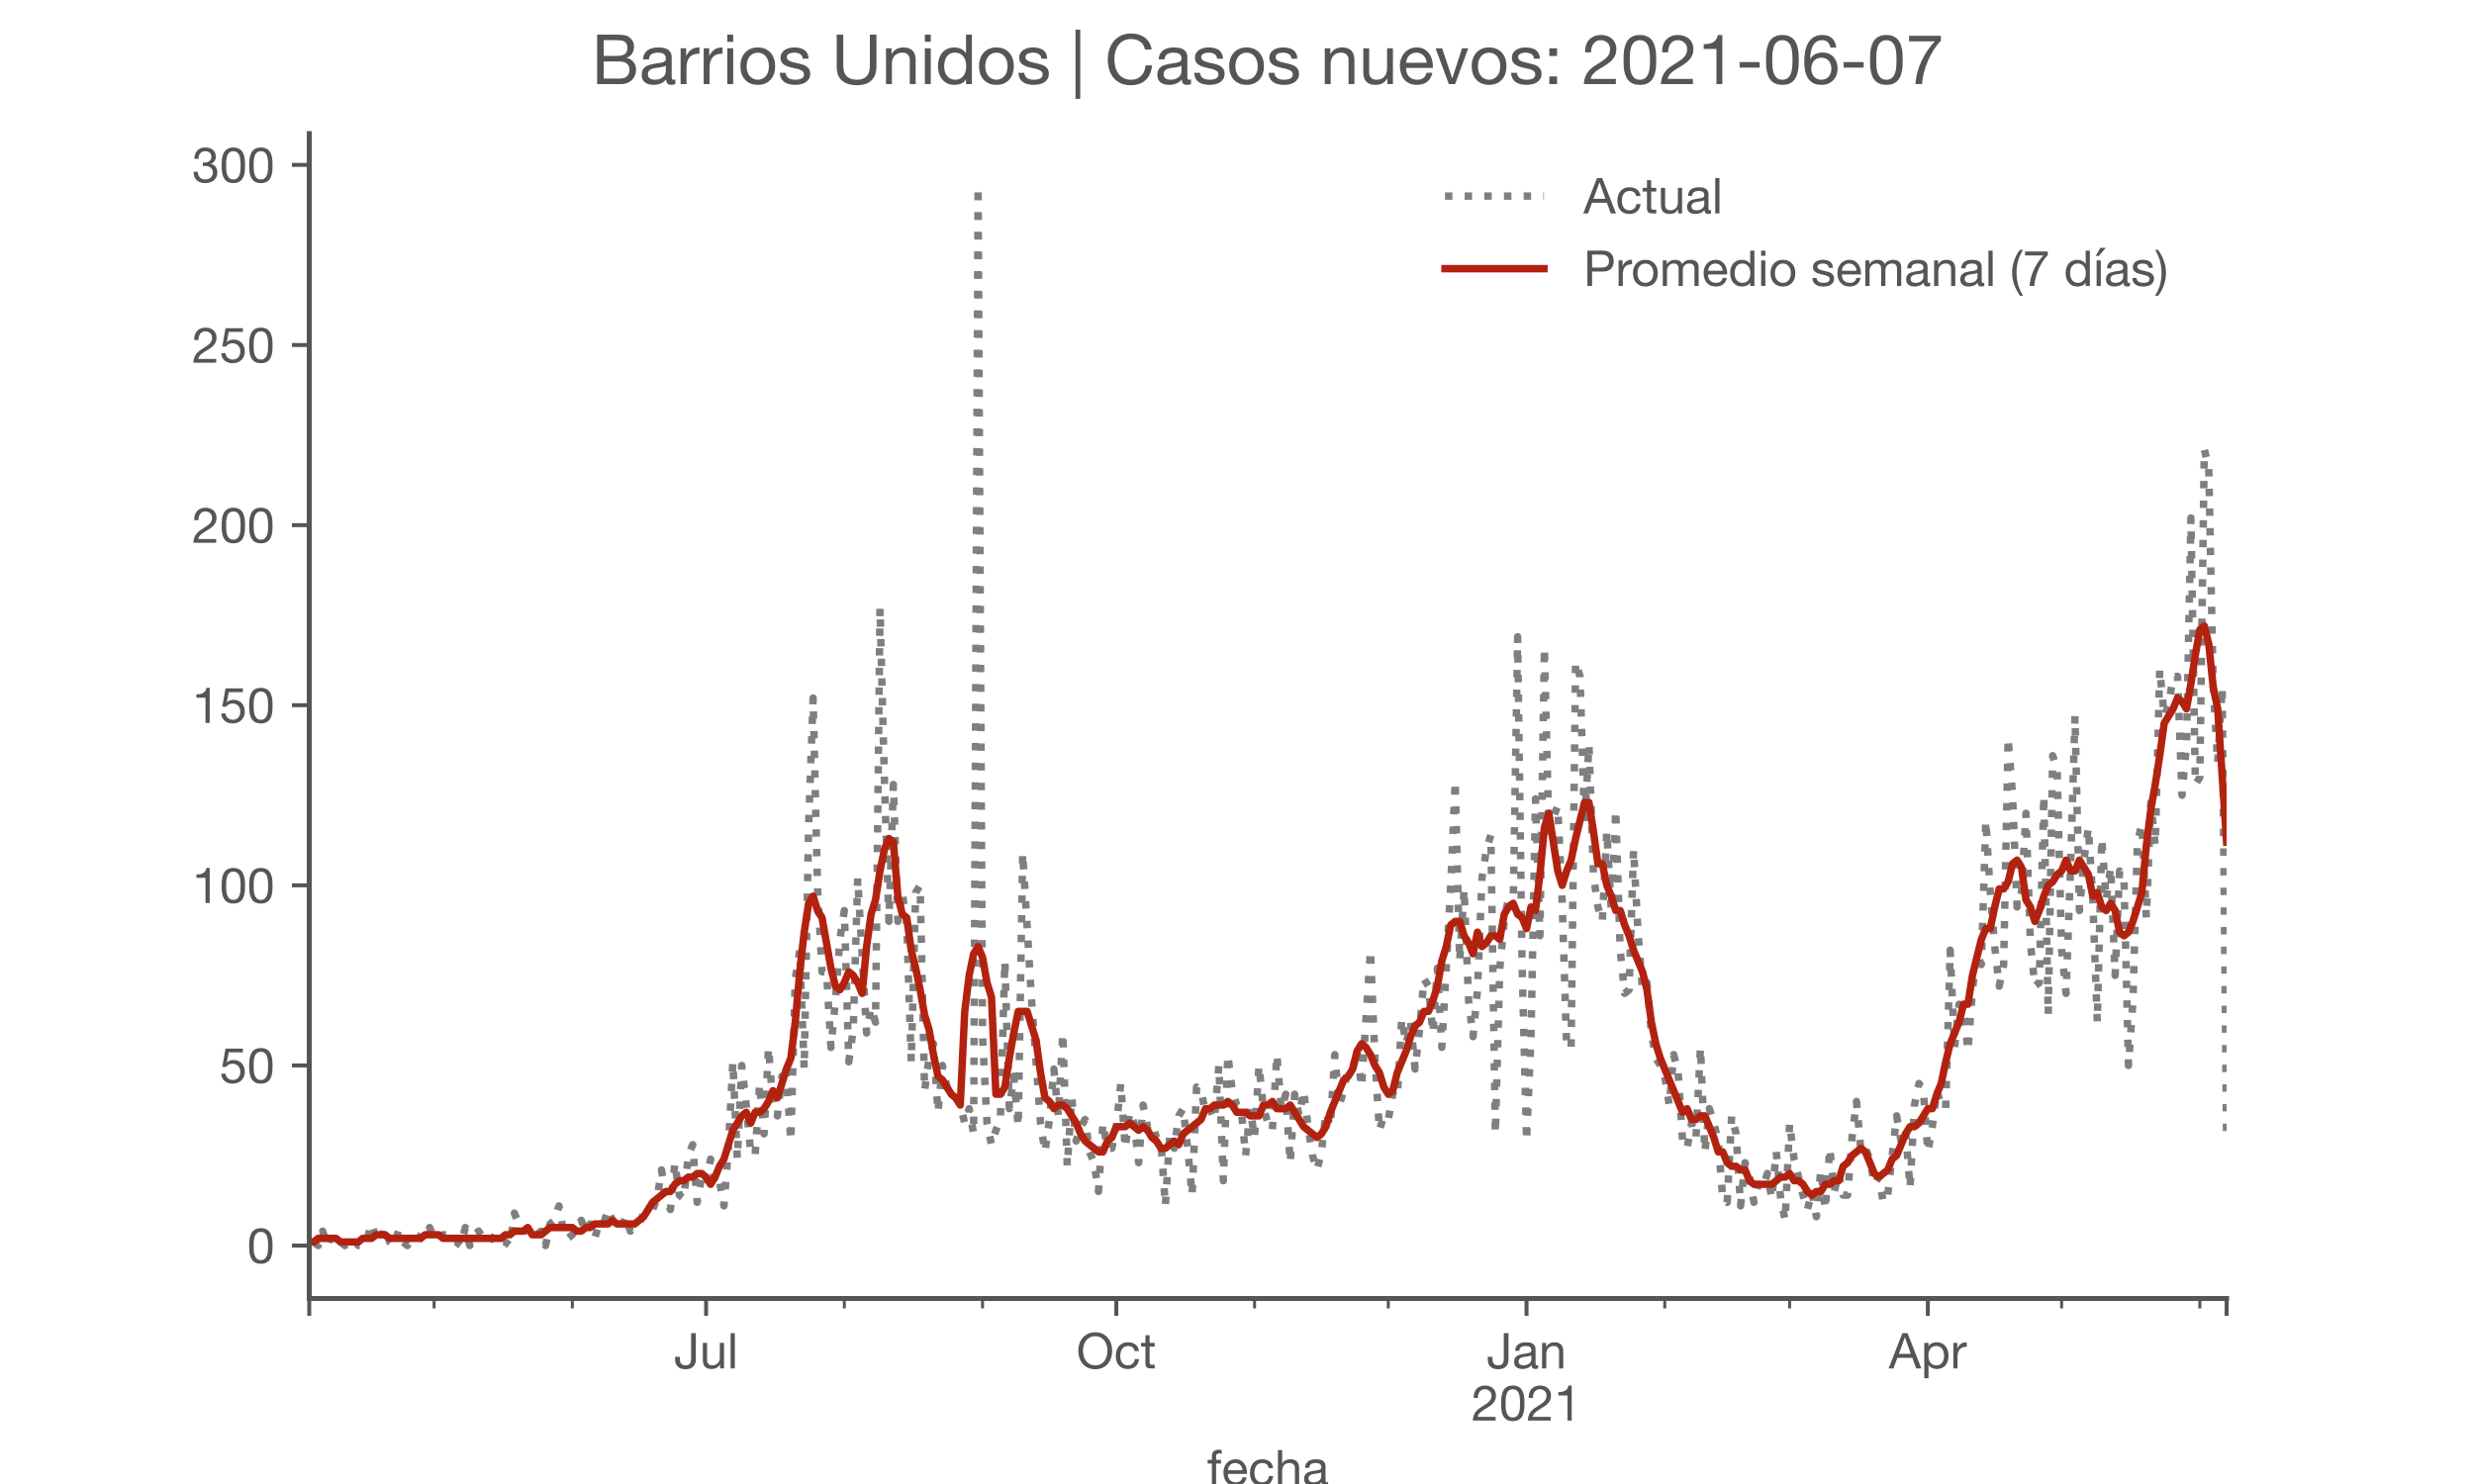 <?xml version="1.0" encoding="utf-8" standalone="no"?>
<!DOCTYPE svg PUBLIC "-//W3C//DTD SVG 1.1//EN"
  "http://www.w3.org/Graphics/SVG/1.1/DTD/svg11.dtd">
<!-- Created with matplotlib (https://matplotlib.org/) -->
<svg height="300pt" version="1.1" viewBox="0 0 500 300" width="500pt" xmlns="http://www.w3.org/2000/svg" xmlns:xlink="http://www.w3.org/1999/xlink">
 <defs>
  <style type="text/css">*{stroke-linecap:butt;stroke-linejoin:round;}</style>
 </defs>
 <g id="figure_1">
  <g id="patch_1">
   <path d="M 0 300 
L 500 300 
L 500 0 
L 0 0 
z
" style="fill:#ffffff;"/>
  </g>
  <g id="axes_1">
   <g id="patch_2">
    <path d="M 62.5 262.5 
L 450 262.5 
L 450 27 
L 62.5 27 
z
" style="fill:#ffffff;"/>
   </g>
   <g id="matplotlib.axis_1">
    <g id="xtick_1">
     <g id="line2d_1">
      <defs>
       <path d="M 0 0 
L 0 3.5 
" id="m841f7783f9" style="stroke:#555555;stroke-width:0.8;"/>
      </defs>
      <g>
       <use style="fill:#555555;stroke:#555555;stroke-width:0.8;" x="62.5" xlink:href="#m841f7783f9" y="262.5"/>
      </g>
     </g>
    </g>
    <g id="xtick_2">
     <g id="line2d_2">
      <g>
       <use style="fill:#555555;stroke:#555555;stroke-width:0.8;" x="142.703" xlink:href="#m841f7783f9" y="262.5"/>
      </g>
     </g>
     <g id="text_1">
      <!-- Jul -->
      <g style="fill:#555555;" transform="translate(136.218 276.641)scale(0.1 -0.1)">
       <defs>
        <path d="M 44.094 17.797 
L 44.094 71.406 
L 34.594 71.406 
L 34.594 19.203 
Q 34.594 13.297 32.141 9.797 
Q 29.703 6.297 23.203 6.297 
Q 19.703 6.297 17.453 7.344 
Q 15.203 8.406 13.953 10.297 
Q 12.703 12.203 12.203 14.797 
Q 11.703 17.406 11.703 20.5 
L 11.703 23.5 
L 2.203 23.5 
L 2.203 19.094 
Q 2.203 8.906 7.594 3.656 
Q 13 -1.594 23 -1.594 
Q 29 -1.594 33.047 0.047 
Q 37.094 1.703 39.547 4.453 
Q 42 7.203 43.047 10.703 
Q 44.094 14.203 44.094 17.797 
z
" id="HelveticaNeue-74"/>
        <path d="M 49.203 0 
L 49.203 51.703 
L 40.703 51.703 
L 40.703 22.5 
Q 40.703 19 39.75 16.047 
Q 38.797 13.094 36.891 10.891 
Q 35 8.703 32.141 7.5 
Q 29.297 6.297 25.406 6.297 
Q 20.5 6.297 17.703 9.094 
Q 14.906 11.906 14.906 16.703 
L 14.906 51.703 
L 6.406 51.703 
L 6.406 17.703 
Q 6.406 13.5 7.25 10.047 
Q 8.094 6.594 10.188 4.094 
Q 12.297 1.594 15.688 0.25 
Q 19.094 -1.094 24.203 -1.094 
Q 29.906 -1.094 34.094 1.156 
Q 38.297 3.406 41 8.203 
L 41.203 8.203 
L 41.203 0 
z
" id="HelveticaNeue-117"/>
        <path d="M 6.906 71.406 
L 6.906 0 
L 15.406 0 
L 15.406 71.406 
z
" id="HelveticaNeue-108"/>
       </defs>
       <use xlink:href="#HelveticaNeue-74"/>
       <use x="51.9" xlink:href="#HelveticaNeue-117"/>
       <use x="107.5" xlink:href="#HelveticaNeue-108"/>
      </g>
     </g>
    </g>
    <g id="xtick_3">
     <g id="line2d_3">
      <g>
       <use style="fill:#555555;stroke:#555555;stroke-width:0.8;" x="225.61" xlink:href="#m841f7783f9" y="262.5"/>
      </g>
     </g>
     <g id="text_2">
      <!-- Oct -->
      <g style="fill:#555555;" transform="translate(217.55 276.641)scale(0.1 -0.1)">
       <defs>
        <path d="M 13.297 35.703 
Q 13.297 41.094 14.688 46.344 
Q 16.094 51.594 19.094 55.797 
Q 22.094 60 26.797 62.547 
Q 31.5 65.094 38 65.094 
Q 44.5 65.094 49.203 62.547 
Q 53.906 60 56.906 55.797 
Q 59.906 51.594 61.297 46.344 
Q 62.703 41.094 62.703 35.703 
Q 62.703 30.297 61.297 25.047 
Q 59.906 19.797 56.906 15.594 
Q 53.906 11.406 49.203 8.844 
Q 44.5 6.297 38 6.297 
Q 31.5 6.297 26.797 8.844 
Q 22.094 11.406 19.094 15.594 
Q 16.094 19.797 14.688 25.047 
Q 13.297 30.297 13.297 35.703 
z
M 3.797 35.703 
Q 3.797 28.406 5.938 21.656 
Q 8.094 14.906 12.391 9.703 
Q 16.703 4.5 23.094 1.453 
Q 29.5 -1.594 38 -1.594 
Q 46.5 -1.594 52.891 1.453 
Q 59.297 4.5 63.594 9.703 
Q 67.906 14.906 70.047 21.656 
Q 72.203 28.406 72.203 35.703 
Q 72.203 43 70.047 49.75 
Q 67.906 56.5 63.594 61.703 
Q 59.297 66.906 52.891 70 
Q 46.5 73.094 38 73.094 
Q 29.5 73.094 23.094 70 
Q 16.703 66.906 12.391 61.703 
Q 8.094 56.5 5.938 49.75 
Q 3.797 43 3.797 35.703 
z
" id="HelveticaNeue-79"/>
        <path d="M 41.5 35.094 
L 50.297 35.094 
Q 49.797 39.703 47.891 43.047 
Q 46 46.406 43.047 48.594 
Q 40.094 50.797 36.25 51.844 
Q 32.406 52.906 28 52.906 
Q 21.906 52.906 17.297 50.75 
Q 12.703 48.594 9.641 44.844 
Q 6.594 41.094 5.094 36.047 
Q 3.594 31 3.594 25.203 
Q 3.594 19.406 5.141 14.547 
Q 6.703 9.703 9.75 6.203 
Q 12.797 2.703 17.344 0.797 
Q 21.906 -1.094 27.797 -1.094 
Q 37.703 -1.094 43.453 4.094 
Q 49.203 9.297 50.594 18.906 
L 41.906 18.906 
Q 41.094 12.906 37.547 9.594 
Q 34 6.297 27.703 6.297 
Q 23.703 6.297 20.797 7.891 
Q 17.906 9.5 16.094 12.141 
Q 14.297 14.797 13.438 18.188 
Q 12.594 21.594 12.594 25.203 
Q 12.594 29.094 13.391 32.75 
Q 14.203 36.406 16.047 39.203 
Q 17.906 42 21 43.703 
Q 24.094 45.406 28.703 45.406 
Q 34.094 45.406 37.297 42.703 
Q 40.5 40 41.5 35.094 
z
" id="HelveticaNeue-99"/>
        <path d="M 18.203 51.703 
L 18.203 67.203 
L 9.703 67.203 
L 9.703 51.703 
L 0.906 51.703 
L 0.906 44.203 
L 9.703 44.203 
L 9.703 11.297 
Q 9.703 7.703 10.391 5.5 
Q 11.094 3.297 12.547 2.094 
Q 14 0.906 16.344 0.453 
Q 18.703 0 22 0 
L 28.5 0 
L 28.5 7.5 
L 24.594 7.5 
Q 22.594 7.5 21.344 7.641 
Q 20.094 7.797 19.391 8.297 
Q 18.703 8.797 18.453 9.688 
Q 18.203 10.594 18.203 12.094 
L 18.203 44.203 
L 28.5 44.203 
L 28.5 51.703 
z
" id="HelveticaNeue-116"/>
       </defs>
       <use xlink:href="#HelveticaNeue-79"/>
       <use x="76" xlink:href="#HelveticaNeue-99"/>
       <use x="129.7" xlink:href="#HelveticaNeue-116"/>
      </g>
     </g>
    </g>
    <g id="xtick_4">
     <g id="line2d_4">
      <g>
       <use style="fill:#555555;stroke:#555555;stroke-width:0.8;" x="308.517" xlink:href="#m841f7783f9" y="262.5"/>
      </g>
     </g>
     <g id="text_3">
      <!-- Jan -->
      <g style="fill:#555555;" transform="translate(300.457 276.641)scale(0.1 -0.1)">
       <defs>
        <path d="M 52.203 0.203 
Q 50 -1.094 46.094 -1.094 
Q 42.797 -1.094 40.844 0.75 
Q 38.906 2.594 38.906 6.797 
Q 35.406 2.594 30.75 0.75 
Q 26.094 -1.094 20.703 -1.094 
Q 17.203 -1.094 14.047 -0.297 
Q 10.906 0.5 8.594 2.203 
Q 6.297 3.906 4.938 6.656 
Q 3.594 9.406 3.594 13.297 
Q 3.594 17.703 5.094 20.5 
Q 6.594 23.297 9.047 25.047 
Q 11.5 26.797 14.641 27.688 
Q 17.797 28.594 21.094 29.203 
Q 24.594 29.906 27.75 30.25 
Q 30.906 30.594 33.297 31.25 
Q 35.703 31.906 37.094 33.156 
Q 38.5 34.406 38.5 36.797 
Q 38.5 39.594 37.453 41.297 
Q 36.406 43 34.75 43.891 
Q 33.094 44.797 31.047 45.094 
Q 29 45.406 27 45.406 
Q 21.594 45.406 18 43.344 
Q 14.406 41.297 14.094 35.594 
L 5.594 35.594 
Q 5.797 40.406 7.594 43.703 
Q 9.406 47 12.406 49.047 
Q 15.406 51.094 19.25 52 
Q 23.094 52.906 27.5 52.906 
Q 31 52.906 34.453 52.406 
Q 37.906 51.906 40.703 50.344 
Q 43.5 48.797 45.203 46 
Q 46.906 43.203 46.906 38.703 
L 46.906 12.094 
Q 46.906 9.094 47.25 7.688 
Q 47.594 6.297 49.594 6.297 
Q 50.703 6.297 52.203 6.797 
z
M 38.406 26.703 
Q 36.797 25.5 34.188 24.953 
Q 31.594 24.406 28.75 24.047 
Q 25.906 23.703 23 23.25 
Q 20.094 22.797 17.797 21.797 
Q 15.5 20.797 14.047 18.938 
Q 12.594 17.094 12.594 13.906 
Q 12.594 11.797 13.438 10.344 
Q 14.297 8.906 15.641 8 
Q 17 7.094 18.797 6.688 
Q 20.594 6.297 22.594 6.297 
Q 26.797 6.297 29.797 7.438 
Q 32.797 8.594 34.688 10.344 
Q 36.594 12.094 37.5 14.141 
Q 38.406 16.203 38.406 18 
z
" id="HelveticaNeue-97"/>
        <path d="M 6.406 51.703 
L 6.406 0 
L 14.906 0 
L 14.906 29.203 
Q 14.906 32.703 15.844 35.641 
Q 16.797 38.594 18.688 40.797 
Q 20.594 43 23.438 44.203 
Q 26.297 45.406 30.203 45.406 
Q 35.094 45.406 37.891 42.594 
Q 40.703 39.797 40.703 35 
L 40.703 0 
L 49.203 0 
L 49.203 34 
Q 49.203 38.203 48.344 41.641 
Q 47.5 45.094 45.391 47.594 
Q 43.297 50.094 39.891 51.5 
Q 36.5 52.906 31.406 52.906 
Q 19.906 52.906 14.594 43.5 
L 14.406 43.5 
L 14.406 51.703 
z
" id="HelveticaNeue-110"/>
       </defs>
       <use xlink:href="#HelveticaNeue-74"/>
       <use x="51.9" xlink:href="#HelveticaNeue-97"/>
       <use x="105.6" xlink:href="#HelveticaNeue-110"/>
      </g>
      <!-- 2021 -->
      <g style="fill:#555555;" transform="translate(297.399 287.18)scale(0.1 -0.1)">
       <defs>
        <path d="M 4.406 45.797 
L 12.906 45.797 
Q 12.797 49 13.547 52.141 
Q 14.297 55.297 16 57.797 
Q 17.703 60.297 20.344 61.844 
Q 23 63.406 26.703 63.406 
Q 29.5 63.406 32 62.5 
Q 34.5 61.594 36.344 59.891 
Q 38.203 58.203 39.297 55.844 
Q 40.406 53.5 40.406 50.594 
Q 40.406 46.906 39.25 44.094 
Q 38.094 41.297 35.844 38.891 
Q 33.594 36.5 30.188 34.141 
Q 26.797 31.797 22.297 29 
Q 18.594 26.797 15.188 24.297 
Q 11.797 21.797 9.094 18.5 
Q 6.406 15.203 4.656 10.75 
Q 2.906 6.297 2.406 0 
L 48.703 0 
L 48.703 7.5 
L 12.297 7.5 
Q 12.906 10.797 14.844 13.344 
Q 16.797 15.906 19.547 18.094 
Q 22.297 20.297 25.594 22.25 
Q 28.906 24.203 32.203 26.203 
Q 35.5 28.297 38.594 30.594 
Q 41.703 32.906 44.094 35.75 
Q 46.5 38.594 47.953 42.188 
Q 49.406 45.797 49.406 50.5 
Q 49.406 55.5 47.656 59.297 
Q 45.906 63.094 42.906 65.641 
Q 39.906 68.203 35.844 69.547 
Q 31.797 70.906 27.203 70.906 
Q 21.594 70.906 17.188 69 
Q 12.797 67.094 9.844 63.75 
Q 6.906 60.406 5.5 55.797 
Q 4.094 51.203 4.406 45.797 
z
" id="HelveticaNeue-50"/>
        <path d="M 13.203 34.906 
Q 13.203 37.5 13.25 40.641 
Q 13.297 43.797 13.75 46.938 
Q 14.203 50.094 15.047 53.094 
Q 15.906 56.094 17.547 58.344 
Q 19.203 60.594 21.703 62 
Q 24.203 63.406 27.797 63.406 
Q 31.406 63.406 33.906 62 
Q 36.406 60.594 38.047 58.344 
Q 39.703 56.094 40.547 53.094 
Q 41.406 50.094 41.844 46.938 
Q 42.297 43.797 42.344 40.641 
Q 42.406 37.5 42.406 34.906 
Q 42.406 30.906 42.156 25.953 
Q 41.906 21 40.547 16.641 
Q 39.203 12.297 36.203 9.297 
Q 33.203 6.297 27.797 6.297 
Q 22.406 6.297 19.406 9.297 
Q 16.406 12.297 15.047 16.641 
Q 13.703 21 13.453 25.953 
Q 13.203 30.906 13.203 34.906 
z
M 4.203 34.797 
Q 4.203 30.906 4.391 26.703 
Q 4.594 22.5 5.391 18.5 
Q 6.203 14.5 7.703 10.953 
Q 9.203 7.406 11.797 4.703 
Q 14.406 2 18.344 0.453 
Q 22.297 -1.094 27.797 -1.094 
Q 33.406 -1.094 37.297 0.453 
Q 41.203 2 43.797 4.703 
Q 46.406 7.406 47.906 10.953 
Q 49.406 14.5 50.203 18.5 
Q 51 22.5 51.203 26.703 
Q 51.406 30.906 51.406 34.797 
Q 51.406 38.703 51.203 42.891 
Q 51 47.094 50.203 51.094 
Q 49.406 55.094 47.906 58.688 
Q 46.406 62.297 43.797 65 
Q 41.203 67.703 37.25 69.297 
Q 33.297 70.906 27.797 70.906 
Q 22.297 70.906 18.344 69.297 
Q 14.406 67.703 11.797 65 
Q 9.203 62.297 7.703 58.688 
Q 6.203 55.094 5.391 51.094 
Q 4.594 47.094 4.391 42.891 
Q 4.203 38.703 4.203 34.797 
z
" id="HelveticaNeue-48"/>
        <path d="M 35.594 0 
L 35.594 70.906 
L 29.094 70.906 
Q 28.406 66.906 26.5 64.297 
Q 24.594 61.703 21.844 60.203 
Q 19.094 58.703 15.688 58.141 
Q 12.297 57.594 8.703 57.594 
L 8.703 50.797 
L 27.094 50.797 
L 27.094 0 
z
" id="HelveticaNeue-49"/>
       </defs>
       <use xlink:href="#HelveticaNeue-50"/>
       <use x="55.6" xlink:href="#HelveticaNeue-48"/>
       <use x="111.2" xlink:href="#HelveticaNeue-50"/>
       <use x="166.8" xlink:href="#HelveticaNeue-49"/>
      </g>
     </g>
    </g>
    <g id="xtick_5">
     <g id="line2d_5">
      <g>
       <use style="fill:#555555;stroke:#555555;stroke-width:0.8;" x="389.622" xlink:href="#m841f7783f9" y="262.5"/>
      </g>
     </g>
     <g id="text_4">
      <!-- Apr -->
      <g style="fill:#555555;" transform="translate(381.753 276.641)scale(0.1 -0.1)">
       <defs>
        <path d="M 20.094 29.5 
L 32.203 62.797 
L 32.406 62.797 
L 44.297 29.5 
z
M 27.203 71.406 
L -0.594 0 
L 9.094 0 
L 17.094 21.5 
L 47.297 21.5 
L 55.094 0 
L 65.594 0 
L 37.703 71.406 
z
" id="HelveticaNeue-65"/>
        <path d="M 6.703 51.703 
L 6.703 -19.703 
L 15.203 -19.703 
L 15.203 6.906 
L 15.406 6.906 
Q 16.797 4.594 18.844 3.047 
Q 20.906 1.5 23.203 0.594 
Q 25.5 -0.297 27.844 -0.688 
Q 30.203 -1.094 32.094 -1.094 
Q 38 -1.094 42.453 1 
Q 46.906 3.094 49.844 6.75 
Q 52.797 10.406 54.25 15.297 
Q 55.703 20.203 55.703 25.703 
Q 55.703 31.203 54.203 36.094 
Q 52.703 41 49.75 44.75 
Q 46.797 48.5 42.344 50.703 
Q 37.906 52.906 31.906 52.906 
Q 26.5 52.906 22 50.953 
Q 17.5 49 15.406 44.703 
L 15.203 44.703 
L 15.203 51.703 
z
M 46.703 26.297 
Q 46.703 22.5 45.891 18.891 
Q 45.094 15.297 43.297 12.5 
Q 41.5 9.703 38.547 8 
Q 35.594 6.297 31.203 6.297 
Q 26.797 6.297 23.688 7.938 
Q 20.594 9.594 18.641 12.297 
Q 16.703 15 15.797 18.547 
Q 14.906 22.094 14.906 25.906 
Q 14.906 29.5 15.75 33 
Q 16.594 36.5 18.5 39.25 
Q 20.406 42 23.406 43.703 
Q 26.406 45.406 30.703 45.406 
Q 34.797 45.406 37.844 43.797 
Q 40.906 42.203 42.844 39.5 
Q 44.797 36.797 45.75 33.344 
Q 46.703 29.906 46.703 26.297 
z
" id="HelveticaNeue-112"/>
        <path d="M 6.094 51.703 
L 6.094 0 
L 14.594 0 
L 14.594 23 
Q 14.594 28 15.594 31.844 
Q 16.594 35.703 18.797 38.391 
Q 21 41.094 24.594 42.5 
Q 28.203 43.906 33.297 43.906 
L 33.297 52.906 
Q 26.406 53.094 21.906 50.094 
Q 17.406 47.094 14.297 40.797 
L 14.094 40.797 
L 14.094 51.703 
z
" id="HelveticaNeue-114"/>
       </defs>
       <use xlink:href="#HelveticaNeue-65"/>
       <use x="64.8" xlink:href="#HelveticaNeue-112"/>
       <use x="124.1" xlink:href="#HelveticaNeue-114"/>
      </g>
     </g>
    </g>
    <g id="xtick_6">
     <g id="line2d_6">
      <g>
       <use style="fill:#555555;stroke:#555555;stroke-width:0.8;" x="450" xlink:href="#m841f7783f9" y="262.5"/>
      </g>
     </g>
    </g>
    <g id="xtick_7">
     <g id="line2d_7">
      <defs>
       <path d="M 0 0 
L 0 2 
" id="m063a80a681" style="stroke:#555555;stroke-width:0.6;"/>
      </defs>
      <g>
       <use style="fill:#555555;stroke:#555555;stroke-width:0.6;" x="87.733" xlink:href="#m063a80a681" y="262.5"/>
      </g>
     </g>
    </g>
    <g id="xtick_8">
     <g id="line2d_8">
      <g>
       <use style="fill:#555555;stroke:#555555;stroke-width:0.6;" x="115.669" xlink:href="#m063a80a681" y="262.5"/>
      </g>
     </g>
    </g>
    <g id="xtick_9">
     <g id="line2d_9">
      <g>
       <use style="fill:#555555;stroke:#555555;stroke-width:0.6;" x="170.64" xlink:href="#m063a80a681" y="262.5"/>
      </g>
     </g>
    </g>
    <g id="xtick_10">
     <g id="line2d_10">
      <g>
       <use style="fill:#555555;stroke:#555555;stroke-width:0.6;" x="198.576" xlink:href="#m063a80a681" y="262.5"/>
      </g>
     </g>
    </g>
    <g id="xtick_11">
     <g id="line2d_11">
      <g>
       <use style="fill:#555555;stroke:#555555;stroke-width:0.6;" x="253.547" xlink:href="#m063a80a681" y="262.5"/>
      </g>
     </g>
    </g>
    <g id="xtick_12">
     <g id="line2d_12">
      <g>
       <use style="fill:#555555;stroke:#555555;stroke-width:0.6;" x="280.581" xlink:href="#m063a80a681" y="262.5"/>
      </g>
     </g>
    </g>
    <g id="xtick_13">
     <g id="line2d_13">
      <g>
       <use style="fill:#555555;stroke:#555555;stroke-width:0.6;" x="336.453" xlink:href="#m063a80a681" y="262.5"/>
      </g>
     </g>
    </g>
    <g id="xtick_14">
     <g id="line2d_14">
      <g>
       <use style="fill:#555555;stroke:#555555;stroke-width:0.6;" x="361.686" xlink:href="#m063a80a681" y="262.5"/>
      </g>
     </g>
    </g>
    <g id="xtick_15">
     <g id="line2d_15">
      <g>
       <use style="fill:#555555;stroke:#555555;stroke-width:0.6;" x="416.657" xlink:href="#m063a80a681" y="262.5"/>
      </g>
     </g>
    </g>
    <g id="xtick_16">
     <g id="line2d_16">
      <g>
       <use style="fill:#555555;stroke:#555555;stroke-width:0.6;" x="444.593" xlink:href="#m063a80a681" y="262.5"/>
      </g>
     </g>
    </g>
    <g id="text_5">
     <!-- fecha -->
     <g style="fill:#555555;" transform="translate(243.935 300.291)scale(0.1 -0.1)">
      <defs>
       <path d="M 9.906 44.203 
L 9.906 0 
L 18.406 0 
L 18.406 44.203 
L 28.406 44.203 
L 28.406 51.703 
L 18.406 51.703 
L 18.406 58.906 
Q 18.406 62.297 20.094 63.5 
Q 21.797 64.703 24.906 64.703 
Q 26 64.703 27.297 64.547 
Q 28.594 64.406 29.703 64 
L 29.703 71.406 
Q 28.5 71.797 26.953 72 
Q 25.406 72.203 24.203 72.203 
Q 17.203 72.203 13.547 68.953 
Q 9.906 65.703 9.906 59.406 
L 9.906 51.703 
L 1.203 51.703 
L 1.203 44.203 
z
" id="HelveticaNeue-102"/>
       <path d="M 42.297 30.797 
L 12.594 30.797 
Q 12.797 33.797 13.891 36.438 
Q 15 39.094 16.891 41.094 
Q 18.797 43.094 21.438 44.25 
Q 24.094 45.406 27.406 45.406 
Q 30.594 45.406 33.25 44.25 
Q 35.906 43.094 37.844 41.141 
Q 39.797 39.203 40.938 36.5 
Q 42.094 33.797 42.297 30.797 
z
M 50.5 16.406 
L 42.094 16.406 
Q 41 11.297 37.547 8.797 
Q 34.094 6.297 28.703 6.297 
Q 24.5 6.297 21.391 7.688 
Q 18.297 9.094 16.297 11.438 
Q 14.297 13.797 13.391 16.844 
Q 12.5 19.906 12.594 23.297 
L 51.297 23.297 
Q 51.5 28 50.453 33.203 
Q 49.406 38.406 46.656 42.797 
Q 43.906 47.203 39.344 50.047 
Q 34.797 52.906 27.906 52.906 
Q 22.594 52.906 18.141 50.906 
Q 13.703 48.906 10.453 45.297 
Q 7.203 41.703 5.391 36.797 
Q 3.594 31.906 3.594 26 
Q 3.797 20.094 5.344 15.094 
Q 6.906 10.094 10 6.5 
Q 13.094 2.906 17.641 0.906 
Q 22.203 -1.094 28.406 -1.094 
Q 37.203 -1.094 43 3.297 
Q 48.797 7.703 50.5 16.406 
z
" id="HelveticaNeue-101"/>
       <path d="M 6.406 71.406 
L 6.406 0 
L 14.906 0 
L 14.906 29.203 
Q 14.906 32.703 15.844 35.641 
Q 16.797 38.594 18.688 40.797 
Q 20.594 43 23.438 44.203 
Q 26.297 45.406 30.203 45.406 
Q 35.094 45.406 37.891 42.594 
Q 40.703 39.797 40.703 35 
L 40.703 0 
L 49.203 0 
L 49.203 34 
Q 49.203 38.203 48.344 41.641 
Q 47.5 45.094 45.391 47.594 
Q 43.297 50.094 39.891 51.5 
Q 36.5 52.906 31.406 52.906 
Q 29.094 52.906 26.641 52.406 
Q 24.203 51.906 21.953 50.844 
Q 19.703 49.797 17.891 48.141 
Q 16.094 46.5 15.094 44.094 
L 14.906 44.094 
L 14.906 71.406 
z
" id="HelveticaNeue-104"/>
      </defs>
      <use xlink:href="#HelveticaNeue-102"/>
      <use x="29.6" xlink:href="#HelveticaNeue-101"/>
      <use x="83.3" xlink:href="#HelveticaNeue-99"/>
      <use x="137" xlink:href="#HelveticaNeue-104"/>
      <use x="192.6" xlink:href="#HelveticaNeue-97"/>
     </g>
    </g>
   </g>
   <g id="matplotlib.axis_2">
    <g id="ytick_1">
     <g id="line2d_17">
      <defs>
       <path d="M 0 0 
L -3.5 0 
" id="ma925287d4e" style="stroke:#555555;stroke-width:0.8;"/>
      </defs>
      <g>
       <use style="fill:#555555;stroke:#555555;stroke-width:0.8;" x="62.5" xlink:href="#ma925287d4e" y="251.795"/>
      </g>
     </g>
     <g id="text_6">
      <!-- 0 -->
      <g style="fill:#555555;" transform="translate(49.941 255.366)scale(0.1 -0.1)">
       <use xlink:href="#HelveticaNeue-48"/>
      </g>
     </g>
    </g>
    <g id="ytick_2">
     <g id="line2d_18">
      <g>
       <use style="fill:#555555;stroke:#555555;stroke-width:0.8;" x="62.5" xlink:href="#ma925287d4e" y="215.385"/>
      </g>
     </g>
     <g id="text_7">
      <!-- 50 -->
      <g style="fill:#555555;" transform="translate(44.381 218.956)scale(0.1 -0.1)">
       <defs>
        <path d="M 47 62.203 
L 47 69.703 
L 12 69.703 
L 5.406 32.906 
L 12.703 32.5 
Q 15.203 35.5 18.453 37.344 
Q 21.703 39.203 25.906 39.203 
Q 29.5 39.203 32.453 38 
Q 35.406 36.797 37.5 34.641 
Q 39.594 32.5 40.75 29.547 
Q 41.906 26.594 41.906 23.094 
Q 41.906 18.906 40.703 15.75 
Q 39.5 12.594 37.453 10.5 
Q 35.406 8.406 32.656 7.344 
Q 29.906 6.297 26.906 6.297 
Q 23.703 6.297 21.047 7.25 
Q 18.406 8.203 16.453 9.953 
Q 14.5 11.703 13.344 14.047 
Q 12.203 16.406 12 19.094 
L 3.5 19.094 
Q 3.594 14.297 5.391 10.5 
Q 7.203 6.703 10.297 4.141 
Q 13.406 1.594 17.453 0.25 
Q 21.5 -1.094 26.094 -1.094 
Q 32.297 -1.094 36.938 0.844 
Q 41.594 2.797 44.688 6.094 
Q 47.797 9.406 49.344 13.656 
Q 50.906 17.906 50.906 22.406 
Q 50.906 28.5 49.094 33.047 
Q 47.297 37.594 44.188 40.641 
Q 41.094 43.703 36.891 45.203 
Q 32.703 46.703 28 46.703 
Q 24.406 46.703 20.75 45.453 
Q 17.094 44.203 14.797 41.594 
L 14.594 41.797 
L 18.406 62.203 
z
" id="HelveticaNeue-53"/>
       </defs>
       <use xlink:href="#HelveticaNeue-53"/>
       <use x="55.6" xlink:href="#HelveticaNeue-48"/>
      </g>
     </g>
    </g>
    <g id="ytick_3">
     <g id="line2d_19">
      <g>
       <use style="fill:#555555;stroke:#555555;stroke-width:0.8;" x="62.5" xlink:href="#ma925287d4e" y="178.975"/>
      </g>
     </g>
     <g id="text_8">
      <!-- 100 -->
      <g style="fill:#555555;" transform="translate(38.822 182.546)scale(0.1 -0.1)">
       <use xlink:href="#HelveticaNeue-49"/>
       <use x="55.6" xlink:href="#HelveticaNeue-48"/>
       <use x="111.2" xlink:href="#HelveticaNeue-48"/>
      </g>
     </g>
    </g>
    <g id="ytick_4">
     <g id="line2d_20">
      <g>
       <use style="fill:#555555;stroke:#555555;stroke-width:0.8;" x="62.5" xlink:href="#ma925287d4e" y="142.565"/>
      </g>
     </g>
     <g id="text_9">
      <!-- 150 -->
      <g style="fill:#555555;" transform="translate(38.822 146.136)scale(0.1 -0.1)">
       <use xlink:href="#HelveticaNeue-49"/>
       <use x="55.6" xlink:href="#HelveticaNeue-53"/>
       <use x="111.2" xlink:href="#HelveticaNeue-48"/>
      </g>
     </g>
    </g>
    <g id="ytick_5">
     <g id="line2d_21">
      <g>
       <use style="fill:#555555;stroke:#555555;stroke-width:0.8;" x="62.5" xlink:href="#ma925287d4e" y="106.155"/>
      </g>
     </g>
     <g id="text_10">
      <!-- 200 -->
      <g style="fill:#555555;" transform="translate(38.822 109.726)scale(0.1 -0.1)">
       <use xlink:href="#HelveticaNeue-50"/>
       <use x="55.6" xlink:href="#HelveticaNeue-48"/>
       <use x="111.2" xlink:href="#HelveticaNeue-48"/>
      </g>
     </g>
    </g>
    <g id="ytick_6">
     <g id="line2d_22">
      <g>
       <use style="fill:#555555;stroke:#555555;stroke-width:0.8;" x="62.5" xlink:href="#ma925287d4e" y="69.745"/>
      </g>
     </g>
     <g id="text_11">
      <!-- 250 -->
      <g style="fill:#555555;" transform="translate(38.822 73.316)scale(0.1 -0.1)">
       <use xlink:href="#HelveticaNeue-50"/>
       <use x="55.6" xlink:href="#HelveticaNeue-53"/>
       <use x="111.2" xlink:href="#HelveticaNeue-48"/>
      </g>
     </g>
    </g>
    <g id="ytick_7">
     <g id="line2d_23">
      <g>
       <use style="fill:#555555;stroke:#555555;stroke-width:0.8;" x="62.5" xlink:href="#ma925287d4e" y="33.335"/>
      </g>
     </g>
     <g id="text_12">
      <!-- 300 -->
      <g style="fill:#555555;" transform="translate(38.822 36.906)scale(0.1 -0.1)">
       <defs>
        <path d="M 21.797 40.5 
L 21.797 33.297 
Q 24.203 33.594 26.906 33.594 
Q 30.094 33.594 32.844 32.75 
Q 35.594 31.906 37.594 30.156 
Q 39.594 28.406 40.797 25.844 
Q 42 23.297 42 20 
Q 42 16.797 40.75 14.25 
Q 39.5 11.703 37.391 9.953 
Q 35.297 8.203 32.5 7.25 
Q 29.703 6.297 26.594 6.297 
Q 19.297 6.297 15.5 10.641 
Q 11.703 15 11.5 21.906 
L 3 21.906 
Q 2.906 16.406 4.547 12.094 
Q 6.203 7.797 9.297 4.844 
Q 12.406 1.906 16.797 0.406 
Q 21.203 -1.094 26.594 -1.094 
Q 31.594 -1.094 36.047 0.25 
Q 40.5 1.594 43.797 4.297 
Q 47.094 7 49.047 11.047 
Q 51 15.094 51 20.406 
Q 51 26.797 47.844 31.5 
Q 44.703 36.203 38.203 37.594 
L 38.203 37.797 
Q 42.406 39.703 45.203 43.391 
Q 48 47.094 48 51.906 
Q 48 56.797 46.344 60.391 
Q 44.703 64 41.797 66.297 
Q 38.906 68.594 34.953 69.75 
Q 31 70.906 26.406 70.906 
Q 21.094 70.906 17.047 69.203 
Q 13 67.5 10.297 64.5 
Q 7.594 61.5 6.141 57.297 
Q 4.703 53.094 4.5 48 
L 13 48 
Q 13 51.094 13.797 53.891 
Q 14.594 56.703 16.25 58.797 
Q 17.906 60.906 20.453 62.156 
Q 23 63.406 26.406 63.406 
Q 31.797 63.406 35.391 60.547 
Q 39 57.703 39 52 
Q 39 49.203 37.891 47 
Q 36.797 44.797 34.938 43.344 
Q 33.094 41.906 30.641 41.156 
Q 28.203 40.406 25.5 40.406 
L 23.703 40.406 
Q 23.203 40.406 22.703 40.406 
Q 22.297 40.406 21.797 40.5 
z
" id="HelveticaNeue-51"/>
       </defs>
       <use xlink:href="#HelveticaNeue-51"/>
       <use x="55.6" xlink:href="#HelveticaNeue-48"/>
       <use x="111.2" xlink:href="#HelveticaNeue-48"/>
      </g>
     </g>
    </g>
   </g>
   <g id="line2d_24">
    <path clip-path="url(#pf1d31c8a93)" d="M 63.401 251.067 
L 64.302 251.795 
L 65.203 248.883 
L 66.105 251.795 
L 67.006 249.611 
L 69.709 251.795 
L 71.512 250.339 
L 72.413 251.795 
L 73.314 251.795 
L 74.215 250.339 
L 75.116 247.426 
L 76.017 250.339 
L 76.919 251.067 
L 77.82 248.154 
L 78.721 251.067 
L 79.622 251.795 
L 80.523 248.883 
L 81.424 251.067 
L 82.326 251.795 
L 83.227 250.339 
L 84.128 249.611 
L 85.029 250.339 
L 85.93 250.339 
L 86.831 248.154 
L 87.733 250.339 
L 88.634 250.339 
L 89.535 249.611 
L 90.436 249.611 
L 91.337 251.067 
L 92.238 251.067 
L 93.14 251.795 
L 94.041 248.154 
L 94.942 251.795 
L 95.843 249.611 
L 96.744 248.883 
L 97.645 250.339 
L 98.547 251.067 
L 100.349 249.611 
L 101.25 251.067 
L 102.151 251.067 
L 103.052 251.795 
L 103.953 245.242 
L 104.855 247.426 
L 106.657 248.883 
L 107.558 250.339 
L 109.36 248.883 
L 110.262 251.795 
L 111.163 247.426 
L 112.064 246.698 
L 112.965 243.785 
L 113.866 248.883 
L 114.767 250.339 
L 115.669 249.611 
L 117.471 246.698 
L 118.372 248.883 
L 119.273 247.426 
L 120.174 250.339 
L 121.076 247.426 
L 121.977 247.426 
L 122.878 244.513 
L 123.779 246.698 
L 124.68 248.154 
L 125.581 248.154 
L 126.483 245.97 
L 127.384 248.883 
L 129.186 247.426 
L 130.087 245.242 
L 130.988 245.242 
L 131.89 244.513 
L 132.791 242.329 
L 133.692 236.503 
L 134.593 242.329 
L 135.494 244.513 
L 136.395 235.047 
L 137.297 241.601 
L 138.198 242.329 
L 139.099 233.59 
L 140 231.406 
L 140.901 243.057 
L 141.802 237.96 
L 142.703 239.416 
L 143.605 234.319 
L 144.506 239.416 
L 145.407 238.688 
L 146.308 243.785 
L 147.209 232.134 
L 148.11 214.657 
L 149.012 234.319 
L 149.913 215.385 
L 150.814 223.396 
L 151.715 232.862 
L 152.616 233.59 
L 153.517 219.026 
L 154.419 229.221 
L 155.32 211.744 
L 156.221 223.396 
L 157.122 225.58 
L 158.023 217.57 
L 158.924 217.57 
L 159.826 230.678 
L 160.727 197.909 
L 161.628 192.083 
L 162.529 216.114 
L 163.43 166.596 
L 164.331 141.109 
L 165.233 179.704 
L 166.134 196.452 
L 167.035 196.452 
L 167.936 211.744 
L 168.837 202.278 
L 169.738 189.898 
L 170.64 184.073 
L 171.541 214.657 
L 172.442 208.103 
L 173.343 177.519 
L 175.145 208.832 
L 176.047 203.734 
L 176.948 206.647 
L 177.849 122.904 
L 178.75 157.858 
L 179.651 186.257 
L 180.552 158.586 
L 181.453 186.257 
L 182.355 180.432 
L 183.256 186.986 
L 184.157 214.657 
L 185.058 180.432 
L 185.959 178.975 
L 186.86 220.483 
L 187.762 213.929 
L 188.663 211.016 
L 189.564 224.852 
L 190.465 215.385 
L 191.366 219.755 
L 192.267 220.483 
L 194.07 223.396 
L 194.971 227.037 
L 195.872 224.124 
L 196.773 229.221 
L 197.674 37.705 
L 198.576 209.56 
L 199.477 227.037 
L 200.378 231.406 
L 201.279 228.493 
L 202.18 226.308 
L 203.081 194.268 
L 203.983 224.124 
L 204.884 217.57 
L 205.785 227.765 
L 206.686 172.422 
L 208.488 202.278 
L 210.291 227.037 
L 211.192 232.862 
L 212.093 226.308 
L 212.994 216.114 
L 213.895 225.58 
L 214.797 208.832 
L 215.698 235.775 
L 216.599 221.939 
L 217.5 230.678 
L 218.401 227.765 
L 219.302 226.308 
L 220.203 232.862 
L 221.105 235.047 
L 222.006 240.872 
L 222.907 227.037 
L 223.808 232.134 
L 224.709 232.134 
L 225.61 227.765 
L 226.512 219.026 
L 227.413 232.134 
L 228.314 224.852 
L 229.215 227.037 
L 230.116 235.047 
L 231.017 223.396 
L 231.919 227.765 
L 232.82 227.037 
L 233.721 229.949 
L 234.622 230.678 
L 235.523 243.785 
L 236.424 229.221 
L 237.326 232.134 
L 238.227 225.58 
L 239.128 224.124 
L 240.029 232.134 
L 240.93 241.601 
L 241.831 219.755 
L 242.733 220.483 
L 243.634 224.852 
L 244.535 224.124 
L 245.436 226.308 
L 246.337 215.385 
L 247.238 238.688 
L 248.14 213.201 
L 249.041 220.483 
L 249.942 223.396 
L 250.843 224.124 
L 251.744 233.59 
L 252.645 224.124 
L 253.547 229.949 
L 254.448 215.385 
L 255.349 224.124 
L 256.25 227.037 
L 257.151 228.493 
L 258.052 213.201 
L 258.953 224.124 
L 259.855 221.211 
L 260.756 235.047 
L 261.657 221.211 
L 262.558 225.58 
L 263.459 220.483 
L 264.36 227.765 
L 265.262 233.59 
L 266.163 236.503 
L 267.064 232.862 
L 267.965 224.852 
L 268.866 227.765 
L 269.767 213.201 
L 270.669 223.396 
L 271.57 220.483 
L 272.471 216.114 
L 273.372 216.114 
L 274.273 212.473 
L 275.174 219.755 
L 276.977 192.083 
L 277.878 213.929 
L 278.779 228.493 
L 279.68 225.58 
L 280.581 226.308 
L 281.483 221.211 
L 282.384 221.939 
L 283.285 205.919 
L 284.186 211.016 
L 285.087 206.647 
L 285.988 216.114 
L 286.89 208.103 
L 287.791 197.909 
L 288.692 199.365 
L 289.593 208.832 
L 290.494 195.724 
L 291.395 211.744 
L 293.198 178.975 
L 294.099 157.858 
L 295 194.268 
L 295.901 179.704 
L 296.802 202.278 
L 297.703 209.56 
L 298.605 200.093 
L 299.506 177.519 
L 300.407 171.693 
L 301.308 168.781 
L 302.209 229.221 
L 303.11 195.724 
L 304.012 186.257 
L 304.913 181.16 
L 305.814 183.345 
L 306.715 128.73 
L 307.616 194.996 
L 308.517 230.678 
L 309.419 209.56 
L 310.32 161.499 
L 311.221 189.17 
L 312.122 130.914 
L 313.023 168.052 
L 313.924 165.14 
L 314.826 162.955 
L 315.727 182.616 
L 316.628 211.744 
L 317.529 211.744 
L 318.43 133.827 
L 319.331 136.74 
L 320.233 166.596 
L 321.134 150.576 
L 322.035 176.791 
L 322.936 183.345 
L 323.837 186.257 
L 324.738 168.052 
L 325.64 184.073 
L 326.541 163.683 
L 327.442 192.083 
L 328.343 200.821 
L 329.244 200.093 
L 330.145 171.693 
L 331.047 188.442 
L 331.948 200.093 
L 332.849 198.637 
L 333.75 208.832 
L 334.651 213.929 
L 335.552 215.385 
L 336.453 217.57 
L 337.355 223.396 
L 338.256 213.201 
L 339.157 216.842 
L 340.058 230.678 
L 340.959 232.134 
L 341.86 227.037 
L 342.762 229.949 
L 343.663 211.744 
L 344.564 232.862 
L 345.465 224.124 
L 346.366 227.037 
L 347.267 230.678 
L 348.169 242.329 
L 349.07 243.057 
L 349.971 225.58 
L 350.872 229.221 
L 351.773 243.785 
L 352.674 235.047 
L 353.576 237.96 
L 354.477 243.057 
L 355.378 239.416 
L 356.279 240.144 
L 357.18 237.231 
L 358.081 242.329 
L 358.983 232.862 
L 359.884 242.329 
L 360.785 246.698 
L 361.686 227.037 
L 362.587 234.319 
L 364.39 241.601 
L 365.291 244.513 
L 366.192 240.872 
L 367.093 245.97 
L 367.994 236.503 
L 368.895 244.513 
L 369.797 232.134 
L 370.698 240.872 
L 371.599 237.231 
L 372.5 241.601 
L 373.401 241.601 
L 374.302 229.949 
L 375.203 222.667 
L 376.105 232.862 
L 377.006 232.134 
L 377.907 234.319 
L 378.808 239.416 
L 379.709 237.96 
L 380.61 243.057 
L 381.512 241.601 
L 383.314 225.58 
L 384.215 230.678 
L 385.116 228.493 
L 386.017 240.144 
L 386.919 223.396 
L 387.82 219.026 
L 388.721 220.483 
L 389.622 232.862 
L 390.523 227.765 
L 391.424 220.483 
L 392.326 223.396 
L 393.227 224.124 
L 394.128 192.083 
L 395.029 211.744 
L 395.93 203.006 
L 396.831 203.734 
L 397.733 212.473 
L 398.634 200.093 
L 399.535 192.811 
L 400.436 194.996 
L 401.337 165.868 
L 402.238 180.432 
L 403.14 191.355 
L 404.041 199.365 
L 404.942 194.996 
L 405.843 149.119 
L 406.744 160.77 
L 407.645 183.345 
L 408.547 180.432 
L 409.448 164.411 
L 410.349 190.627 
L 411.25 199.365 
L 412.151 198.637 
L 413.052 160.77 
L 413.953 205.191 
L 414.855 152.76 
L 415.756 155.673 
L 416.657 192.083 
L 417.558 200.821 
L 418.459 175.334 
L 419.36 144.75 
L 420.262 184.073 
L 421.163 173.878 
L 422.064 167.324 
L 422.965 181.888 
L 423.866 206.647 
L 424.767 169.509 
L 425.669 181.888 
L 426.57 175.334 
L 427.471 197.18 
L 428.372 176.063 
L 429.273 178.247 
L 430.174 215.385 
L 431.076 202.278 
L 431.977 170.237 
L 432.878 166.596 
L 433.779 185.529 
L 434.68 162.227 
L 435.581 170.965 
L 436.483 135.283 
L 437.384 144.75 
L 438.285 142.565 
L 439.186 136.74 
L 440.087 136.74 
L 440.988 160.77 
L 441.89 150.576 
L 442.791 104.699 
L 443.692 158.586 
L 444.593 157.129 
L 445.494 90.863 
L 446.395 94.504 
L 447.297 138.924 
L 448.198 154.217 
L 449.099 138.924 
L 450 230.678 
L 450 230.678 
" style="fill:none;stroke:#000000;stroke-dasharray:1.5,2.475;stroke-dashoffset:0;stroke-opacity:0.5;stroke-width:1.5;"/>
   </g>
   <g id="line2d_25">
    <path clip-path="url(#pf1d31c8a93)" d="M 62.5 251.067 
L 63.401 251.067 
L 64.302 250.339 
L 67.907 250.339 
L 68.808 251.067 
L 72.413 251.067 
L 73.314 250.339 
L 75.116 250.339 
L 76.017 249.611 
L 77.82 249.611 
L 78.721 250.339 
L 85.029 250.339 
L 85.93 249.611 
L 88.634 249.611 
L 89.535 250.339 
L 101.25 250.339 
L 102.151 249.611 
L 103.052 249.611 
L 103.953 248.883 
L 105.756 248.883 
L 106.657 248.154 
L 107.558 249.611 
L 109.36 249.611 
L 111.163 248.154 
L 115.669 248.154 
L 116.57 248.883 
L 117.471 248.883 
L 118.372 248.154 
L 119.273 248.154 
L 120.174 247.426 
L 122.878 247.426 
L 123.779 246.698 
L 124.68 247.426 
L 128.285 247.426 
L 130.087 245.97 
L 131.89 243.057 
L 134.593 240.872 
L 135.494 240.872 
L 136.395 239.416 
L 137.297 238.688 
L 138.198 238.688 
L 139.099 237.96 
L 140 237.96 
L 140.901 237.231 
L 141.802 237.231 
L 142.703 237.96 
L 143.605 239.416 
L 144.506 237.96 
L 145.407 235.775 
L 146.308 234.319 
L 148.11 228.493 
L 149.913 225.58 
L 150.814 224.852 
L 151.715 227.037 
L 152.616 224.852 
L 153.517 224.852 
L 154.419 224.124 
L 155.32 222.667 
L 156.221 220.483 
L 157.122 221.939 
L 158.924 216.114 
L 159.826 213.929 
L 160.727 206.647 
L 161.628 196.452 
L 162.529 188.442 
L 163.43 182.616 
L 164.331 181.16 
L 165.233 184.073 
L 166.134 185.529 
L 167.936 195.724 
L 168.837 199.365 
L 169.738 200.093 
L 170.64 198.637 
L 171.541 196.452 
L 172.442 197.18 
L 173.343 198.637 
L 174.244 200.821 
L 175.145 191.355 
L 176.047 184.801 
L 176.948 181.888 
L 177.849 176.063 
L 178.75 171.693 
L 179.651 169.509 
L 180.552 170.237 
L 181.453 181.16 
L 182.355 184.801 
L 183.256 185.529 
L 184.157 192.083 
L 185.058 195.724 
L 185.959 200.093 
L 186.86 205.191 
L 187.762 208.103 
L 188.663 213.201 
L 189.564 217.57 
L 190.465 218.298 
L 192.267 221.211 
L 193.169 221.939 
L 194.07 223.396 
L 194.971 204.462 
L 195.872 197.18 
L 196.773 192.811 
L 197.674 191.355 
L 198.576 193.539 
L 199.477 198.637 
L 200.378 201.55 
L 201.279 221.211 
L 202.18 221.211 
L 203.081 219.755 
L 203.983 213.929 
L 204.884 208.832 
L 205.785 204.462 
L 207.587 204.462 
L 209.39 210.288 
L 210.291 216.842 
L 211.192 221.939 
L 212.093 222.667 
L 212.994 224.124 
L 213.895 223.396 
L 214.797 223.396 
L 215.698 224.124 
L 217.5 227.037 
L 218.401 229.221 
L 219.302 230.678 
L 222.006 232.862 
L 222.907 232.862 
L 223.808 230.678 
L 224.709 229.949 
L 225.61 227.765 
L 227.413 227.765 
L 228.314 227.037 
L 230.116 228.493 
L 231.017 227.765 
L 231.919 228.493 
L 232.82 229.949 
L 233.721 230.678 
L 234.622 232.134 
L 235.523 232.134 
L 237.326 230.678 
L 238.227 231.406 
L 239.128 229.221 
L 242.733 226.308 
L 243.634 224.124 
L 244.535 224.124 
L 245.436 223.396 
L 247.238 223.396 
L 248.14 222.667 
L 249.041 223.396 
L 249.942 224.852 
L 251.744 224.852 
L 252.645 225.58 
L 254.448 225.58 
L 255.349 223.396 
L 256.25 223.396 
L 257.151 222.667 
L 258.052 224.124 
L 259.855 224.124 
L 260.756 223.396 
L 263.459 227.765 
L 266.163 229.949 
L 267.064 229.221 
L 267.965 227.765 
L 268.866 224.852 
L 271.57 218.298 
L 272.471 217.57 
L 273.372 216.114 
L 274.273 212.473 
L 275.174 211.016 
L 276.076 211.744 
L 276.977 213.201 
L 277.878 215.385 
L 278.779 216.842 
L 279.68 219.755 
L 280.581 221.211 
L 281.483 220.483 
L 282.384 216.842 
L 284.186 212.473 
L 285.087 209.56 
L 285.988 207.375 
L 286.89 206.647 
L 287.791 204.462 
L 288.692 204.462 
L 289.593 202.278 
L 290.494 199.365 
L 291.395 194.268 
L 292.297 191.355 
L 293.198 186.986 
L 294.099 186.257 
L 295 186.257 
L 295.901 189.17 
L 296.802 190.627 
L 297.703 192.811 
L 298.605 188.442 
L 299.506 191.355 
L 300.407 190.627 
L 301.308 189.17 
L 302.209 189.17 
L 303.11 189.898 
L 304.012 184.801 
L 304.913 183.345 
L 305.814 182.616 
L 306.715 184.801 
L 307.616 185.529 
L 308.517 187.714 
L 309.419 183.345 
L 310.32 184.073 
L 311.221 176.791 
L 312.122 167.324 
L 313.023 164.411 
L 314.826 176.063 
L 315.727 178.975 
L 316.628 176.063 
L 317.529 173.878 
L 318.43 169.509 
L 320.233 162.227 
L 321.134 162.227 
L 322.035 168.052 
L 322.936 174.606 
L 323.837 174.606 
L 324.738 178.975 
L 325.64 181.16 
L 326.541 184.073 
L 327.442 184.073 
L 328.343 186.986 
L 329.244 189.17 
L 330.145 192.083 
L 331.948 196.452 
L 332.849 200.093 
L 333.75 206.647 
L 334.651 211.016 
L 335.552 213.929 
L 340.058 224.852 
L 340.959 224.124 
L 341.86 226.308 
L 342.762 226.308 
L 343.663 225.58 
L 344.564 225.58 
L 346.366 229.949 
L 347.267 232.862 
L 348.169 232.862 
L 349.07 235.047 
L 349.971 235.775 
L 350.872 235.775 
L 351.773 236.503 
L 352.674 236.503 
L 353.576 238.688 
L 354.477 239.416 
L 358.081 239.416 
L 359.884 237.96 
L 360.785 237.96 
L 361.686 237.231 
L 362.587 238.688 
L 363.488 238.688 
L 364.39 239.416 
L 365.291 240.872 
L 366.192 241.601 
L 367.093 240.872 
L 367.994 240.872 
L 368.895 239.416 
L 369.797 239.416 
L 370.698 238.688 
L 371.599 238.688 
L 372.5 235.775 
L 373.401 235.047 
L 374.302 233.59 
L 376.105 232.134 
L 377.006 232.862 
L 378.808 237.231 
L 379.709 237.96 
L 381.512 236.503 
L 382.413 234.319 
L 383.314 233.59 
L 385.116 229.221 
L 386.017 227.765 
L 386.919 227.765 
L 387.82 227.037 
L 389.622 224.124 
L 390.523 224.124 
L 391.424 221.211 
L 392.326 219.026 
L 393.227 214.657 
L 394.128 211.016 
L 395.93 206.647 
L 396.831 203.006 
L 397.733 203.006 
L 398.634 197.18 
L 400.436 189.898 
L 401.337 187.714 
L 402.238 187.714 
L 403.14 183.345 
L 404.041 179.704 
L 404.942 179.704 
L 405.843 178.247 
L 406.744 174.606 
L 407.645 173.878 
L 408.547 175.334 
L 409.448 181.888 
L 410.349 183.345 
L 411.25 186.257 
L 412.151 184.073 
L 413.052 181.16 
L 413.953 178.975 
L 414.855 178.247 
L 415.756 176.791 
L 416.657 176.063 
L 417.558 173.878 
L 418.459 176.063 
L 419.36 176.063 
L 420.262 173.878 
L 422.064 176.791 
L 422.965 181.16 
L 423.866 180.432 
L 424.767 183.345 
L 425.669 184.073 
L 426.57 182.616 
L 427.471 184.073 
L 428.372 188.442 
L 429.273 189.17 
L 430.174 188.442 
L 431.076 186.257 
L 432.878 180.432 
L 433.779 170.965 
L 434.68 163.683 
L 435.581 158.586 
L 436.483 152.76 
L 437.384 146.206 
L 439.186 143.294 
L 440.087 141.109 
L 440.988 141.837 
L 441.89 143.294 
L 442.791 138.196 
L 443.692 132.371 
L 444.593 127.273 
L 445.494 126.545 
L 446.395 130.186 
L 447.297 138.924 
L 448.198 143.294 
L 450 170.237 
L 450 170.237 
" style="fill:none;stroke:#b3220f;stroke-linecap:square;stroke-width:1.5;"/>
   </g>
   <g id="patch_3">
    <path d="M 62.5 262.5 
L 62.5 27 
" style="fill:none;stroke:#555555;stroke-linecap:square;stroke-linejoin:miter;"/>
   </g>
   <g id="patch_4">
    <path d="M 62.5 262.5 
L 450 262.5 
" style="fill:none;stroke:#555555;stroke-linecap:square;stroke-linejoin:miter;"/>
   </g>
   <g id="text_13">
    <!-- Barrios Unidos | Casos nuevos: 2021-06-07 -->
    <g style="fill:#555555;" transform="translate(119.591 17)scale(0.14 -0.14)">
     <defs>
      <path d="M 17.297 40.703 
L 17.297 63.406 
L 36.297 63.406 
Q 39.406 63.406 42.156 63.047 
Q 44.906 62.703 47 61.5 
Q 49.094 60.297 50.297 58.094 
Q 51.5 55.906 51.5 52.094 
Q 51.5 46.406 47.953 43.547 
Q 44.406 40.703 36.297 40.703 
z
M 7.797 71.406 
L 7.797 0 
L 42.297 0 
Q 47.594 0 51.641 1.75 
Q 55.703 3.5 58.453 6.344 
Q 61.203 9.203 62.594 12.891 
Q 64 16.594 64 20.5 
Q 64 27.094 60.5 31.688 
Q 57 36.297 50.406 37.703 
L 50.406 37.906 
Q 55.5 39.906 58.25 44.047 
Q 61 48.203 61 53.906 
Q 61 59.297 58.547 63 
Q 56.094 66.703 52.594 68.797 
Q 51 69.797 48.75 70.297 
Q 46.5 70.797 43.891 71.047 
Q 41.297 71.297 38.641 71.344 
Q 36 71.406 33.703 71.406 
z
M 17.297 8 
L 17.297 32.703 
L 39 32.703 
Q 42 32.703 44.797 32.141 
Q 47.594 31.594 49.75 30.25 
Q 51.906 28.906 53.203 26.594 
Q 54.5 24.297 54.5 20.797 
Q 54.5 14.797 50.953 11.391 
Q 47.406 8 41.094 8 
z
" id="HelveticaNeue-66"/>
      <path d="M 15.406 61 
L 15.406 71.406 
L 6.906 71.406 
L 6.906 61 
z
M 6.906 51.703 
L 6.906 0 
L 15.406 0 
L 15.406 51.703 
z
" id="HelveticaNeue-105"/>
      <path d="M 12.594 25.797 
Q 12.594 30.5 13.844 34.141 
Q 15.094 37.797 17.297 40.297 
Q 19.5 42.797 22.453 44.094 
Q 25.406 45.406 28.703 45.406 
Q 32 45.406 34.953 44.094 
Q 37.906 42.797 40.094 40.297 
Q 42.297 37.797 43.547 34.141 
Q 44.797 30.5 44.797 25.797 
Q 44.797 21.094 43.547 17.438 
Q 42.297 13.797 40.094 11.344 
Q 37.906 8.906 34.953 7.594 
Q 32 6.297 28.703 6.297 
Q 25.406 6.297 22.453 7.594 
Q 19.5 8.906 17.297 11.344 
Q 15.094 13.797 13.844 17.438 
Q 12.594 21.094 12.594 25.797 
z
M 3.594 25.797 
Q 3.594 20.094 5.188 15.188 
Q 6.797 10.297 10 6.641 
Q 13.203 3 17.891 0.953 
Q 22.594 -1.094 28.703 -1.094 
Q 34.906 -1.094 39.547 0.953 
Q 44.203 3 47.391 6.641 
Q 50.594 10.297 52.188 15.188 
Q 53.797 20.094 53.797 25.797 
Q 53.797 31.5 52.188 36.453 
Q 50.594 41.406 47.391 45.047 
Q 44.203 48.703 39.547 50.797 
Q 34.906 52.906 28.703 52.906 
Q 22.594 52.906 17.891 50.797 
Q 13.203 48.703 10 45.047 
Q 6.797 41.406 5.188 36.453 
Q 3.594 31.5 3.594 25.797 
z
" id="HelveticaNeue-111"/>
      <path d="M 11.594 16.297 
L 3.094 16.297 
Q 3.297 11.5 5.094 8.141 
Q 6.906 4.797 9.906 2.75 
Q 12.906 0.703 16.797 -0.188 
Q 20.703 -1.094 25 -1.094 
Q 28.906 -1.094 32.844 -0.344 
Q 36.797 0.406 39.938 2.297 
Q 43.094 4.203 45.047 7.297 
Q 47 10.406 47 15.094 
Q 47 18.797 45.547 21.297 
Q 44.094 23.797 41.75 25.438 
Q 39.406 27.094 36.344 28.094 
Q 33.297 29.094 30.094 29.797 
Q 27.094 30.5 24.094 31.141 
Q 21.094 31.797 18.688 32.75 
Q 16.297 33.703 14.75 35.141 
Q 13.203 36.594 13.203 38.797 
Q 13.203 40.797 14.203 42.047 
Q 15.203 43.297 16.797 44.047 
Q 18.406 44.797 20.344 45.094 
Q 22.297 45.406 24.203 45.406 
Q 26.297 45.406 28.344 44.953 
Q 30.406 44.5 32.094 43.5 
Q 33.797 42.5 34.891 40.844 
Q 36 39.203 36.203 36.703 
L 44.703 36.703 
Q 44.406 41.406 42.703 44.547 
Q 41 47.703 38.141 49.547 
Q 35.297 51.406 31.594 52.156 
Q 27.906 52.906 23.5 52.906 
Q 20.094 52.906 16.641 52.047 
Q 13.203 51.203 10.453 49.453 
Q 7.703 47.703 5.953 44.891 
Q 4.203 42.094 4.203 38.203 
Q 4.203 33.203 6.703 30.391 
Q 9.203 27.594 12.953 26.047 
Q 16.703 24.5 21.094 23.641 
Q 25.5 22.797 29.25 21.75 
Q 33 20.703 35.5 19 
Q 38 17.297 38 14 
Q 38 11.594 36.797 10.047 
Q 35.594 8.5 33.75 7.703 
Q 31.906 6.906 29.703 6.594 
Q 27.5 6.297 25.5 6.297 
Q 22.906 6.297 20.453 6.797 
Q 18 7.297 16.047 8.438 
Q 14.094 9.594 12.891 11.547 
Q 11.703 13.5 11.594 16.297 
z
" id="HelveticaNeue-115"/>
      <path id="HelveticaNeue-32"/>
      <path d="M 64.797 25.797 
L 64.797 71.406 
L 55.297 71.406 
L 55.297 25.797 
Q 55.297 16.203 50.547 11.25 
Q 45.797 6.297 36.703 6.297 
Q 27.094 6.297 22 11.25 
Q 16.906 16.203 16.906 25.797 
L 16.906 71.406 
L 7.406 71.406 
L 7.406 25.797 
Q 7.406 11.5 15.156 4.953 
Q 22.906 -1.594 36.703 -1.594 
Q 50.203 -1.594 57.5 5.25 
Q 64.797 12.094 64.797 25.797 
z
" id="HelveticaNeue-85"/>
      <path d="M 12.594 25.406 
Q 12.594 29.203 13.391 32.797 
Q 14.203 36.406 16 39.203 
Q 17.797 42 20.797 43.703 
Q 23.797 45.406 28.094 45.406 
Q 32.5 45.406 35.594 43.75 
Q 38.703 42.094 40.641 39.391 
Q 42.594 36.703 43.5 33.141 
Q 44.406 29.594 44.406 25.797 
Q 44.406 22.203 43.547 18.703 
Q 42.703 15.203 40.797 12.453 
Q 38.906 9.703 35.906 8 
Q 32.906 6.297 28.594 6.297 
Q 24.5 6.297 21.453 7.891 
Q 18.406 9.5 16.453 12.203 
Q 14.5 14.906 13.547 18.344 
Q 12.594 21.797 12.594 25.406 
z
M 52.594 0 
L 52.594 71.406 
L 44.094 71.406 
L 44.094 44.797 
L 43.906 44.797 
Q 42.5 47.094 40.453 48.641 
Q 38.406 50.203 36.094 51.141 
Q 33.797 52.094 31.5 52.5 
Q 29.203 52.906 27.203 52.906 
Q 21.297 52.906 16.844 50.75 
Q 12.406 48.594 9.453 44.938 
Q 6.5 41.297 5.047 36.391 
Q 3.594 31.5 3.594 26 
Q 3.594 20.5 5.094 15.594 
Q 6.594 10.703 9.547 7 
Q 12.5 3.297 16.953 1.094 
Q 21.406 -1.094 27.406 -1.094 
Q 32.797 -1.094 37.297 0.797 
Q 41.797 2.703 43.906 7 
L 44.094 7 
L 44.094 0 
z
" id="HelveticaNeue-100"/>
      <path d="M 7.703 78.594 
L 7.703 -21.297 
L 14.5 -21.297 
L 14.5 78.594 
z
" id="HelveticaNeue-124"/>
      <path d="M 58 49.906 
L 67.5 49.906 
Q 66.703 55.594 64.094 59.938 
Q 61.5 64.297 57.594 67.188 
Q 53.703 70.094 48.703 71.594 
Q 43.703 73.094 38.094 73.094 
Q 29.906 73.094 23.547 70.141 
Q 17.203 67.203 12.953 62.094 
Q 8.703 57 6.5 50.141 
Q 4.297 43.297 4.297 35.5 
Q 4.297 27.703 6.344 20.891 
Q 8.406 14.094 12.5 9.094 
Q 16.594 4.094 22.797 1.25 
Q 29 -1.594 37.297 -1.594 
Q 51 -1.594 58.891 5.906 
Q 66.797 13.406 68.203 26.906 
L 58.703 26.906 
Q 58.406 22.5 56.906 18.703 
Q 55.406 14.906 52.75 12.156 
Q 50.094 9.406 46.438 7.844 
Q 42.797 6.297 38.094 6.297 
Q 31.703 6.297 27.094 8.688 
Q 22.5 11.094 19.547 15.141 
Q 16.594 19.203 15.188 24.641 
Q 13.797 30.094 13.797 36.203 
Q 13.797 41.797 15.188 47 
Q 16.594 52.203 19.547 56.25 
Q 22.5 60.297 27.047 62.688 
Q 31.594 65.094 38 65.094 
Q 45.5 65.094 50.953 61.297 
Q 56.406 57.5 58 49.906 
z
" id="HelveticaNeue-67"/>
      <path d="M 29.703 0 
L 48.594 51.703 
L 39.703 51.703 
L 25.594 8.594 
L 25.406 8.594 
L 10.906 51.703 
L 1.406 51.703 
L 20.594 0 
z
" id="HelveticaNeue-118"/>
      <path d="M 19.406 40.594 
L 19.406 51.703 
L 8.297 51.703 
L 8.297 40.594 
z
M 8.297 11.094 
L 8.297 0 
L 19.406 0 
L 19.406 11.094 
z
" id="HelveticaNeue-58"/>
      <path d="M 5 31.797 
L 5 23.797 
L 33.906 23.797 
L 33.906 31.797 
z
" id="HelveticaNeue-45"/>
      <path d="M 41.406 52.797 
L 49.906 52.797 
Q 49.094 61.594 43.891 66.25 
Q 38.703 70.906 29.906 70.906 
Q 22.297 70.906 17.297 67.703 
Q 12.297 64.5 9.297 59.203 
Q 6.297 53.906 5.047 47.047 
Q 3.797 40.203 3.797 32.906 
Q 3.797 27.297 4.641 21.297 
Q 5.5 15.297 8.094 10.297 
Q 10.703 5.297 15.5 2.094 
Q 20.297 -1.094 28.203 -1.094 
Q 34.906 -1.094 39.453 1.156 
Q 44 3.406 46.75 6.844 
Q 49.5 10.297 50.703 14.5 
Q 51.906 18.703 51.906 22.594 
Q 51.906 27.5 50.406 31.703 
Q 48.906 35.906 46.156 39 
Q 43.406 42.094 39.344 43.844 
Q 35.297 45.594 30.203 45.594 
Q 24.406 45.594 19.953 43.391 
Q 15.5 41.203 12.5 36.297 
L 12.297 36.5 
Q 12.406 40.594 13.094 45.297 
Q 13.797 50 15.641 54.047 
Q 17.5 58.094 20.797 60.75 
Q 24.094 63.406 29.5 63.406 
Q 34.594 63.406 37.688 60.5 
Q 40.797 57.594 41.406 52.797 
z
M 28.594 38.094 
Q 32.203 38.094 34.891 36.797 
Q 37.594 35.5 39.391 33.344 
Q 41.203 31.203 42.047 28.25 
Q 42.906 25.297 42.906 22 
Q 42.906 18.906 41.953 16.047 
Q 41 13.203 39.203 11 
Q 37.406 8.797 34.75 7.547 
Q 32.094 6.297 28.594 6.297 
Q 25.094 6.297 22.344 7.547 
Q 19.594 8.797 17.75 10.891 
Q 15.906 13 14.906 15.891 
Q 13.906 18.797 13.906 22.094 
Q 13.906 25.406 14.844 28.344 
Q 15.797 31.297 17.688 33.438 
Q 19.594 35.594 22.297 36.844 
Q 25 38.094 28.594 38.094 
z
" id="HelveticaNeue-54"/>
      <path d="M 50.906 62.406 
L 50.906 69.703 
L 5 69.703 
L 5 61.703 
L 42.203 61.703 
Q 36.594 55.797 31.75 48.797 
Q 26.906 41.797 23.203 33.938 
Q 19.5 26.094 17.141 17.547 
Q 14.797 9 14.203 0 
L 23.703 0 
Q 24.203 8.297 26.5 17.094 
Q 28.797 25.906 32.438 34.203 
Q 36.094 42.5 40.797 49.797 
Q 45.5 57.094 50.906 62.406 
z
" id="HelveticaNeue-55"/>
     </defs>
     <use xlink:href="#HelveticaNeue-66"/>
     <use x="68.5" xlink:href="#HelveticaNeue-97"/>
     <use x="122.2" xlink:href="#HelveticaNeue-114"/>
     <use x="155.5" xlink:href="#HelveticaNeue-114"/>
     <use x="188.8" xlink:href="#HelveticaNeue-105"/>
     <use x="211" xlink:href="#HelveticaNeue-111"/>
     <use x="268.4" xlink:href="#HelveticaNeue-115"/>
     <use x="318.4" xlink:href="#HelveticaNeue-32"/>
     <use x="346.2" xlink:href="#HelveticaNeue-85"/>
     <use x="418.4" xlink:href="#HelveticaNeue-110"/>
     <use x="474" xlink:href="#HelveticaNeue-105"/>
     <use x="496.2" xlink:href="#HelveticaNeue-100"/>
     <use x="555.5" xlink:href="#HelveticaNeue-111"/>
     <use x="612.9" xlink:href="#HelveticaNeue-115"/>
     <use x="662.9" xlink:href="#HelveticaNeue-32"/>
     <use x="690.7" xlink:href="#HelveticaNeue-124"/>
     <use x="712.9" xlink:href="#HelveticaNeue-32"/>
     <use x="740.7" xlink:href="#HelveticaNeue-67"/>
     <use x="812.9" xlink:href="#HelveticaNeue-97"/>
     <use x="866.6" xlink:href="#HelveticaNeue-115"/>
     <use x="916.6" xlink:href="#HelveticaNeue-111"/>
     <use x="974" xlink:href="#HelveticaNeue-115"/>
     <use x="1024" xlink:href="#HelveticaNeue-32"/>
     <use x="1051.8" xlink:href="#HelveticaNeue-110"/>
     <use x="1107.4" xlink:href="#HelveticaNeue-117"/>
     <use x="1163" xlink:href="#HelveticaNeue-101"/>
     <use x="1216.7" xlink:href="#HelveticaNeue-118"/>
     <use x="1266.7" xlink:href="#HelveticaNeue-111"/>
     <use x="1324.1" xlink:href="#HelveticaNeue-115"/>
     <use x="1374.1" xlink:href="#HelveticaNeue-58"/>
     <use x="1401.9" xlink:href="#HelveticaNeue-32"/>
     <use x="1429.7" xlink:href="#HelveticaNeue-50"/>
     <use x="1485.3" xlink:href="#HelveticaNeue-48"/>
     <use x="1540.9" xlink:href="#HelveticaNeue-50"/>
     <use x="1596.5" xlink:href="#HelveticaNeue-49"/>
     <use x="1652.1" xlink:href="#HelveticaNeue-45"/>
     <use x="1691" xlink:href="#HelveticaNeue-48"/>
     <use x="1746.6" xlink:href="#HelveticaNeue-54"/>
     <use x="1802.2" xlink:href="#HelveticaNeue-45"/>
     <use x="1841.1" xlink:href="#HelveticaNeue-48"/>
     <use x="1896.7" xlink:href="#HelveticaNeue-55"/>
    </g>
   </g>
   <g id="legend_1">
    <g id="line2d_26">
     <path d="M 292.034 39.641 
L 312.034 39.641 
" style="fill:none;stroke:#000000;stroke-dasharray:1.5,2.475;stroke-dashoffset:0;stroke-opacity:0.5;stroke-width:1.5;"/>
    </g>
    <g id="line2d_27"/>
    <g id="text_14">
     <!-- Actual -->
     <g style="fill:#555555;" transform="translate(320.034 43.141)scale(0.1 -0.1)">
      <use xlink:href="#HelveticaNeue-65"/>
      <use x="64.8" xlink:href="#HelveticaNeue-99"/>
      <use x="118.5" xlink:href="#HelveticaNeue-116"/>
      <use x="150" xlink:href="#HelveticaNeue-117"/>
      <use x="205.6" xlink:href="#HelveticaNeue-97"/>
      <use x="259.3" xlink:href="#HelveticaNeue-108"/>
     </g>
    </g>
    <g id="line2d_28">
     <path d="M 292.034 54.311 
L 312.034 54.311 
" style="fill:none;stroke:#b3220f;stroke-linecap:square;stroke-width:1.5;"/>
    </g>
    <g id="line2d_29"/>
    <g id="text_15">
     <!-- Promedio semanal (7 días)  -->
     <g style="fill:#555555;" transform="translate(320.034 57.811)scale(0.1 -0.1)">
      <defs>
       <path d="M 17.297 37.203 
L 17.297 63.406 
L 35.906 63.406 
Q 44 63.406 47.75 60.047 
Q 51.5 56.703 51.5 50.297 
Q 51.5 43.906 47.75 40.5 
Q 44 37.094 35.906 37.203 
z
M 7.797 71.406 
L 7.797 0 
L 17.297 0 
L 17.297 29.203 
L 39.094 29.203 
Q 49.906 29.094 55.453 34.688 
Q 61 40.297 61 50.297 
Q 61 60.297 55.453 65.844 
Q 49.906 71.406 39.094 71.406 
z
" id="HelveticaNeue-80"/>
       <path d="M 6.406 51.703 
L 6.406 0 
L 14.906 0 
L 14.906 32.203 
Q 14.906 33.703 15.656 35.953 
Q 16.406 38.203 18.047 40.297 
Q 19.703 42.406 22.344 43.906 
Q 25 45.406 28.703 45.406 
Q 31.594 45.406 33.438 44.547 
Q 35.297 43.703 36.391 42.141 
Q 37.5 40.594 37.953 38.5 
Q 38.406 36.406 38.406 33.906 
L 38.406 0 
L 46.906 0 
L 46.906 32.203 
Q 46.906 38.203 50.5 41.797 
Q 54.094 45.406 60.406 45.406 
Q 63.5 45.406 65.453 44.5 
Q 67.406 43.594 68.5 42.047 
Q 69.594 40.5 70 38.391 
Q 70.406 36.297 70.406 33.906 
L 70.406 0 
L 78.906 0 
L 78.906 37.906 
Q 78.906 41.906 77.656 44.75 
Q 76.406 47.594 74.156 49.391 
Q 71.906 51.203 68.75 52.047 
Q 65.594 52.906 61.703 52.906 
Q 56.594 52.906 52.344 50.594 
Q 48.094 48.297 45.5 44.094 
Q 43.906 48.906 40 50.906 
Q 36.094 52.906 31.297 52.906 
Q 20.406 52.906 14.594 44.094 
L 14.406 44.094 
L 14.406 51.703 
z
" id="HelveticaNeue-109"/>
       <path d="M 20.406 -19.703 
L 26.906 -19.703 
Q 19.797 -8.203 16.75 3.094 
Q 13.703 14.406 13.703 27 
Q 13.703 39.297 16.703 50.5 
Q 19.703 61.703 26.906 73.094 
L 20.406 73.094 
Q 12.594 62.797 8.641 50.797 
Q 4.703 38.797 4.703 27 
Q 4.703 20.406 5.797 14.406 
Q 6.906 8.406 8.953 2.703 
Q 11 -3 13.891 -8.547 
Q 16.797 -14.094 20.406 -19.703 
z
" id="HelveticaNeue-40"/>
       <path d="M 6.906 0 
L 15.406 0 
L 15.406 51.703 
L 6.906 51.703 
z
M 25.5 77 
L 11.406 60.797 
L 5 60.797 
L 14.594 77 
z
" id="HelveticaNeue-237"/>
       <path d="M -0.906 -19.703 
L 5.5 -19.703 
Q 13.297 -9.406 17.25 2.547 
Q 21.203 14.5 21.203 26.297 
Q 21.203 32.906 20.094 38.906 
Q 19 44.906 16.953 50.656 
Q 14.906 56.406 12 61.953 
Q 9.094 67.5 5.5 73.094 
L -0.906 73.094 
Q 6.094 61.594 9.141 50.25 
Q 12.203 38.906 12.203 26.297 
Q 12.203 14.094 9.203 2.844 
Q 6.203 -8.406 -0.906 -19.703 
z
" id="HelveticaNeue-41"/>
      </defs>
      <use xlink:href="#HelveticaNeue-80"/>
      <use x="64.8" xlink:href="#HelveticaNeue-114"/>
      <use x="96.35" xlink:href="#HelveticaNeue-111"/>
      <use x="153.75" xlink:href="#HelveticaNeue-109"/>
      <use x="239.05" xlink:href="#HelveticaNeue-101"/>
      <use x="292.75" xlink:href="#HelveticaNeue-100"/>
      <use x="352.05" xlink:href="#HelveticaNeue-105"/>
      <use x="374.25" xlink:href="#HelveticaNeue-111"/>
      <use x="431.65" xlink:href="#HelveticaNeue-32"/>
      <use x="459.45" xlink:href="#HelveticaNeue-115"/>
      <use x="509.45" xlink:href="#HelveticaNeue-101"/>
      <use x="563.15" xlink:href="#HelveticaNeue-109"/>
      <use x="648.45" xlink:href="#HelveticaNeue-97"/>
      <use x="702.15" xlink:href="#HelveticaNeue-110"/>
      <use x="757.75" xlink:href="#HelveticaNeue-97"/>
      <use x="811.45" xlink:href="#HelveticaNeue-108"/>
      <use x="833.65" xlink:href="#HelveticaNeue-32"/>
      <use x="861.45" xlink:href="#HelveticaNeue-40"/>
      <use x="887.35" xlink:href="#HelveticaNeue-55"/>
      <use x="942.95" xlink:href="#HelveticaNeue-32"/>
      <use x="970.75" xlink:href="#HelveticaNeue-100"/>
      <use x="1030.05" xlink:href="#HelveticaNeue-237"/>
      <use x="1052.25" xlink:href="#HelveticaNeue-97"/>
      <use x="1105.95" xlink:href="#HelveticaNeue-115"/>
      <use x="1155.95" xlink:href="#HelveticaNeue-41"/>
      <use x="1181.85" xlink:href="#HelveticaNeue-32"/>
     </g>
    </g>
   </g>
  </g>
 </g>
 <defs>
  <clipPath id="pf1d31c8a93">
   <rect height="235.5" width="387.5" x="62.5" y="27"/>
  </clipPath>
 </defs>
</svg>
